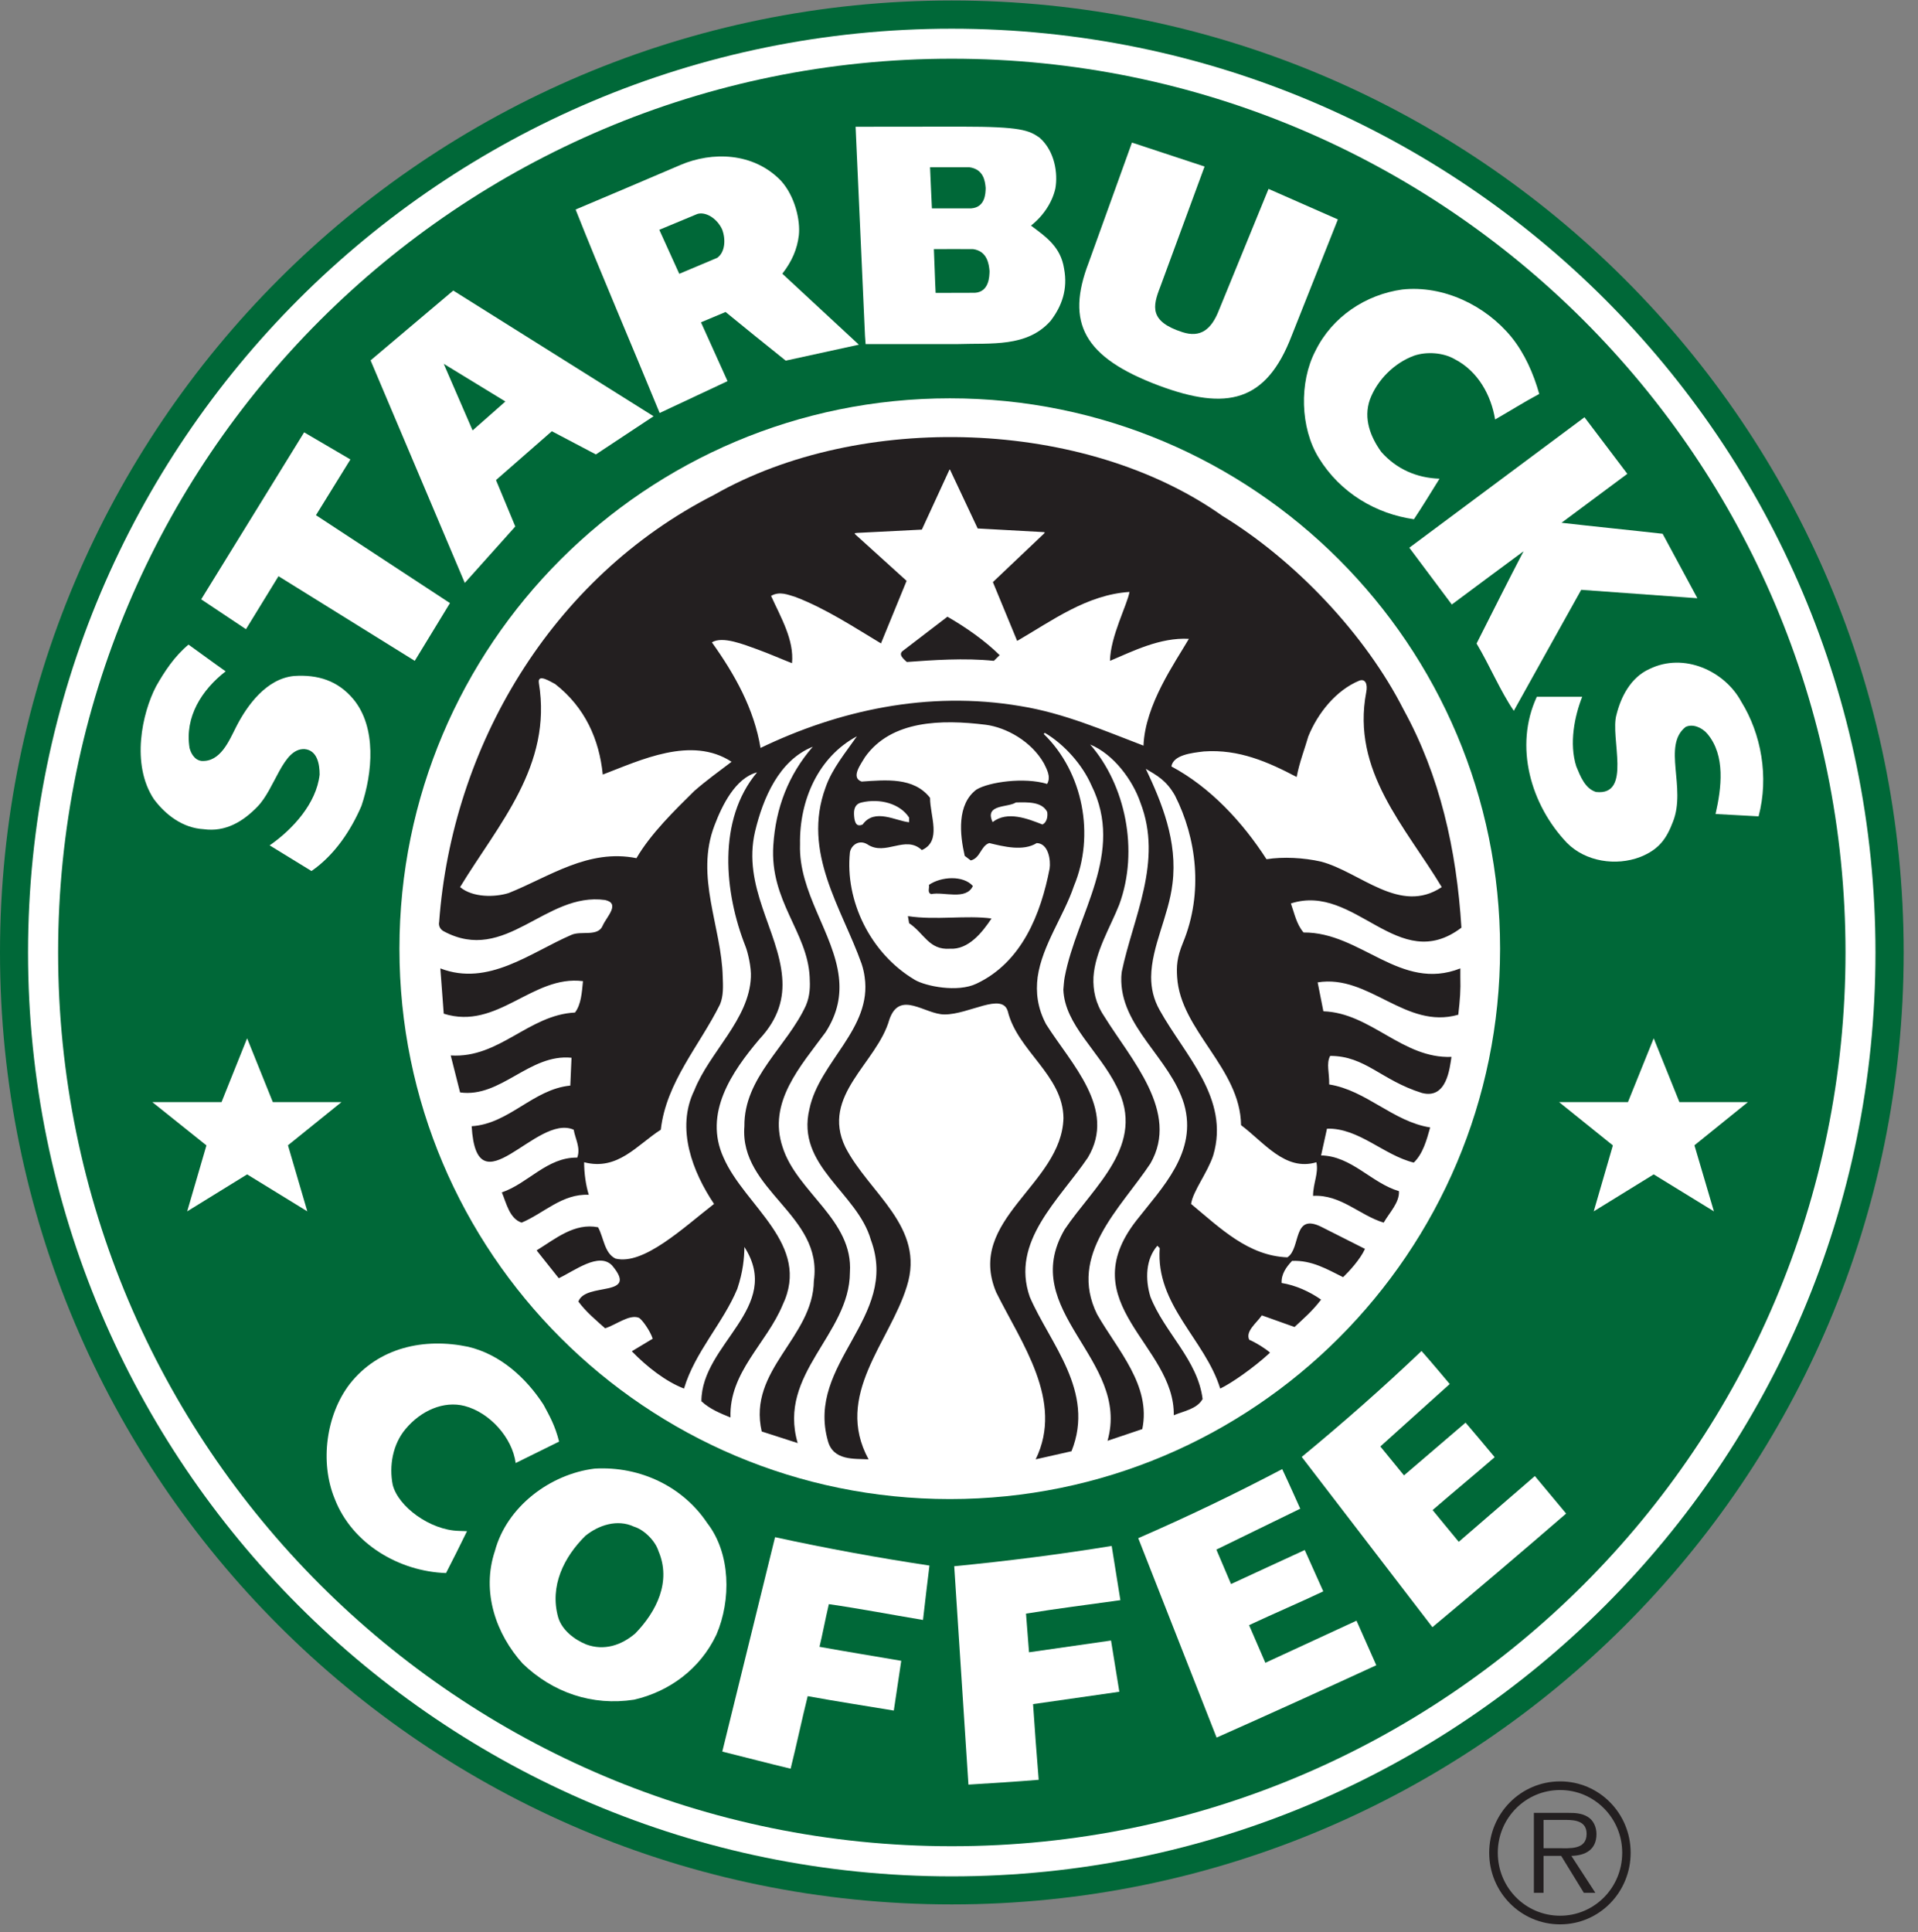 <?xml version="1.0" encoding="UTF-8" standalone="no"?>
<!-- Created with Inkscape (http://www.inkscape.org/) -->

<svg
   xmlns:dc="http://purl.org/dc/elements/1.1/"
   xmlns:cc="http://creativecommons.org/ns#"
   xmlns:rdf="http://www.w3.org/1999/02/22-rdf-syntax-ns#"
   xmlns:svg="http://www.w3.org/2000/svg"
   xmlns="http://www.w3.org/2000/svg"
   xmlns:sodipodi="http://sodipodi.sourceforge.net/DTD/sodipodi-0.dtd"
   xmlns:inkscape="http://www.inkscape.org/namespaces/inkscape"
   version="1.1"
   id="svg4213"
   xml:space="preserve"
   width="182.667"
   height="184"
   viewBox="0 0 182.667 184"
   sodipodi:docname="starbuckscoffeer_andre_objetos3.svg"
   inkscape:version="0.92.4 (5da689c313, 2019-01-14)"><rect x="0" y="0" width="182.667" height="184" fill="#808080" stroke="none"/><defs
     id="defs4217" /><sodipodi:namedview
     pagecolor="#ffffff"
     bordercolor="#666666"
     borderopacity="1"
     objecttolerance="10"
     gridtolerance="10"
     guidetolerance="10"
     inkscape:pageopacity="0"
     inkscape:pageshadow="2"
     inkscape:window-width="1920"
     inkscape:window-height="1051"
     id="namedview4215"
     showgrid="false"
     inkscape:zoom="3.6277652"
     inkscape:cx="45.799182"
     inkscape:cy="78.655112"
     inkscape:window-x="0"
     inkscape:window-y="0"
     inkscape:window-maximized="1"
     inkscape:current-layer="g4221" /><g
     id="g4221"
     inkscape:groupmode="layer"
     inkscape:label="starbucks_coffee_logo"
     transform="matrix(1.333,0,0,-1.333,0,184)"
     style="display:inline"><g
       id="registro"
       inkscape:label="registro"
       style="display:inline"><path
         d="m 111.34,6 c 0.789,0 2.019,-0.137 2.019,1.027 0,0.879 -0.769,0.993 -1.464,0.993 h -1.614 V 6 Z m 2.644,-3.188 h -0.824 l -1.617,2.637 h -1.262 V 2.812 h -0.691 v 5.711 h 2.461 c 0.476,0 0.957,-0.019 1.383,-0.281 0.418,-0.246 0.628,-0.742 0.628,-1.23 0,-1.121 -0.785,-1.532 -1.792,-1.563 z m 1.918,2.864 c 0,2.476 -1.992,4.48 -4.437,4.48 -2.461,0 -4.453,-2.004 -4.453,-4.48 0,-2.504 1.992,-4.5 4.453,-4.5 2.445,0 4.437,1.996 4.437,4.5 m -9.504,0 c 0,2.812 2.266,5.097 5.067,5.097 2.797,0 5.039,-2.285 5.039,-5.097 0,-2.832 -2.242,-5.117 -5.039,-5.117 -2.801,0 -5.067,2.285 -5.067,5.117"
         style="display:inline;fill:#231f20;fill-opacity:1;fill-rule:nonzero;stroke:none;stroke-width:0.1"
         id="path4225"
         inkscape:connector-curvature="0" /></g><g
       id="linhas_externas"
       inkscape:label="linhas_externas"
       style="display:inline"><path
         d="M 0,69.988 C 0,107.543 30.445,138 68,138 105.559,138 136.012,107.543 136.012,69.988 136.012,32.434 105.559,1.984 68,1.984 30.445,1.984 0,32.434 0,69.988"
         style="display:inline;fill:#006838;fill-opacity:1;fill-rule:nonzero;stroke:none;stroke-width:0.1"
         id="path4227"
         inkscape:connector-curvature="0" /><path
         d="m 2.004,69.988 c 0,36.446 29.551,65.996 65.996,65.996 36.453,0 65.996,-29.55 65.996,-65.996 C 133.996,33.547 104.453,3.988 68,3.988 31.555,3.988 2.004,33.547 2.004,69.988"
         style="display:inline;fill:#ffffff;fill-opacity:1;fill-rule:nonzero;stroke:none;stroke-width:0.1"
         id="path4229"
         inkscape:connector-curvature="0" /></g><g
       id="circulo_verde"
       inkscape:label="circulo_verde"
       style="display:inline"><path
         d="M 4.152,69.988 C 4.152,105.258 32.738,133.84 68,133.84 c 35.27,0 63.855,-28.582 63.855,-63.852 C 131.855,34.73 103.27,6.141 68,6.141 32.738,6.141 4.152,34.73 4.152,69.988"
         style="display:inline;fill:#006838;fill-opacity:1;fill-rule:nonzero;stroke:none;stroke-width:0.1"
         id="path4235"
         inkscape:connector-curvature="0" /></g><g
       id="texto_branco"
       inkscape:label="texto_branco"
       style="display:inline"><path
         d="m 49.816,122.746 c -0.918,-0.387 -1.918,-0.801 -2.711,-1.129 0.461,-1.023 0.84,-1.851 1.426,-3.144 l 2.707,1.14 c 0.586,0.403 0.621,1.356 0.352,2.043 -0.383,0.813 -1.203,1.274 -1.774,1.09 m -2.687,-14.215 c -1.918,4.68 -4.27,10.153 -6.004,14.535 2.18,0.918 5.074,2.149 7.5,3.188 2.238,0.953 5.199,0.918 7.176,-1.137 0.996,-1.101 1.394,-2.828 1.273,-3.902 -0.117,-0.961 -0.476,-1.828 -1.179,-2.735 1.582,-1.464 3.679,-3.418 5.468,-5.07 l -5.226,-1.14 c -1.77,1.425 -2.731,2.187 -4.297,3.476 -0.613,-0.262 -1.125,-0.476 -1.758,-0.738 l 1.898,-4.203 -4.851,-2.274"
         style="fill:#ffffff;fill-opacity:1;fill-rule:nonzero;stroke:none;stroke-width:0.1"
         id="path4237"
         inkscape:connector-curvature="0" /><path
         d="m 107.984,113.957 c 0.938,-1.16 1.578,-2.602 1.989,-4.066 -1.157,-0.621 -2.047,-1.192 -3.153,-1.825 -0.277,1.715 -1.215,3.454 -2.894,4.313 -0.809,0.469 -2,0.555 -2.906,0.242 -1.407,-0.519 -2.625,-1.73 -3.149,-3.144 -0.473,-1.356 0.055,-2.676 0.82,-3.731 1.082,-1.223 2.524,-1.855 4.157,-1.91 -0.746,-1.203 -1.219,-1.977 -1.828,-2.895 -2.708,0.383 -5.258,1.875 -6.801,4.387 -1.321,2.133 -1.407,5.395 -0.242,7.629 1.207,2.461 3.609,4.035 6.211,4.395 2.929,0.316 5.941,-1.129 7.796,-3.395"
         style="fill:#ffffff;fill-opacity:1;fill-rule:nonzero;stroke:none;stroke-width:0.1"
         id="path4239"
         inkscape:connector-curvature="0" /><path
         d="m 116.266,104.184 c -1.442,-1.075 -3.258,-2.43 -4.7,-3.496 2.227,-0.258 4.907,-0.524 7.223,-0.786 0.844,-1.57 1.547,-2.871 2.484,-4.605 l -8.3,0.601 c -1.649,-2.968 -3.25,-5.812 -4.817,-8.644 -0.968,1.414 -1.718,3.234 -2.66,4.808 1.063,2.102 2.293,4.559 3.356,6.59 -1.676,-1.238 -3.379,-2.5 -5.125,-3.804 l -3.036,4.058 c 4.106,3.059 12.516,9.321 12.516,9.321 l 3.059,-4.043"
         style="fill:#ffffff;fill-opacity:1;fill-rule:nonzero;stroke:none;stroke-width:0.1"
         id="path4241"
         inkscape:connector-curvature="0" /><path
         d="M 16.121,90.074 C 14.41,88.746 13.188,86.816 13.543,84.602 c 0.082,-0.332 0.328,-0.864 0.855,-0.93 1.348,-0.082 1.965,1.43 2.469,2.426 0.801,1.578 2.188,3.457 4.141,3.644 1.699,0.113 3.125,-0.328 4.234,-1.652 1.68,-2.02 1.375,-5.281 0.582,-7.629 -0.75,-1.742 -1.914,-3.512 -3.57,-4.652 l -2.988,1.832 c 1.632,1.132 3.343,2.988 3.57,5.058 0,0.739 -0.164,1.742 -1.082,1.821 -1.555,0.066 -2.094,-2.848 -3.387,-4.141 -1.004,-1.027 -2.246,-1.801 -3.82,-1.582 -1.469,0.082 -2.707,1.004 -3.563,2.16 -1.632,2.481 -0.832,6.129 0.164,8.039 0.61,1.078 1.325,2.16 2.321,2.988 0.836,-0.597 1.75,-1.277 2.652,-1.91"
         style="fill:#ffffff;fill-opacity:1;fill-rule:nonzero;stroke:none;stroke-width:0.1"
         id="path4243"
         inkscape:connector-curvature="0" /><path
         d="m 124.398,87.922 c 1.442,-2.32 1.993,-5.395 1.247,-8.207 l -3.075,0.168 c 0.422,1.851 0.723,4.168 -0.578,5.719 -0.387,0.468 -1.07,0.746 -1.566,0.496 -1.672,-1.34 0.07,-4.332 -0.899,-6.77 -0.449,-1.176 -0.965,-1.969 -2.343,-2.519 -1.739,-0.661 -3.895,-0.329 -5.215,0.996 -2.602,2.715 -3.813,6.914 -2.168,10.453 h 3.242 c -0.547,-1.387 -0.945,-3.344 -0.422,-4.977 0.285,-0.687 0.621,-1.582 1.406,-1.824 2.606,-0.293 0.989,3.891 1.465,5.523 0.309,1.243 1,2.653 2.356,3.262 2.488,1.215 5.39,-0.168 6.55,-2.32"
         style="fill:#ffffff;fill-opacity:1;fill-rule:nonzero;stroke:none;stroke-width:0.1"
         id="path4245"
         inkscape:connector-curvature="0" /><path
         d="m 38.832,37.684 c 0.422,-0.789 0.828,-1.485 1.113,-2.637 -0.925,-0.457 -2.09,-1.035 -3.101,-1.531 -0.242,1.816 -1.856,3.609 -3.653,4.078 -1.488,0.383 -3.117,-0.328 -4.218,-1.653 -0.914,-1.086 -1.184,-2.632 -0.914,-3.984 0.398,-1.57 2.683,-3.238 4.722,-3.289 l 0.586,-0.02 c -0.601,-1.218 -0.972,-1.976 -1.5,-2.992 -3.328,0.11 -6.711,2.074 -7.957,5.313 -1.074,2.617 -0.601,6.015 1.082,8.199 2.047,2.602 5.305,3.316 8.461,2.652 2.262,-0.535 4.113,-2.183 5.379,-4.136"
         style="fill:#ffffff;fill-opacity:1;fill-rule:nonzero;stroke:none;stroke-width:0.1"
         id="path4247"
         inkscape:connector-curvature="0" /><path
         d="m 45.301,28.969 c -1.188,0.558 -2.531,0.117 -3.481,-0.657 -1.539,-1.523 -2.558,-3.589 -1.945,-5.804 0.258,-0.903 1.137,-1.598 2.012,-1.953 1.277,-0.469 2.511,-0.059 3.5,0.785 1.511,1.558 2.597,3.703 1.656,5.89 -0.223,0.723 -1.023,1.524 -1.742,1.739 m 5.226,0.261 c 1.688,-2.168 1.715,-5.511 0.664,-7.964 -1.179,-2.504 -3.429,-4.094 -5.89,-4.657 -2.981,-0.461 -5.805,0.504 -7.957,2.579 -1.903,2.105 -2.961,5.117 -1.985,8.042 0.852,3.176 3.95,5.497 7.125,5.887 3.293,0.192 6.332,-1.32 8.043,-3.887"
         style="fill:#ffffff;fill-opacity:1;fill-rule:nonzero;stroke:none;stroke-width:0.1"
         id="path4249"
         inkscape:connector-curvature="0" /><path
         d="m 80.047,23.719 c -2.324,-0.328 -4.531,-0.598 -6.742,-0.961 0.082,-1.035 0.152,-1.895 0.215,-2.762 2.074,0.293 3.929,0.559 5.859,0.84 l 0.594,-3.66 c -1.922,-0.278 -4.192,-0.602 -6.164,-0.883 0.105,-1.598 0.257,-3.641 0.402,-5.406 -1.656,-0.141 -3.332,-0.235 -5.02,-0.344 l -1.015,15.602 c 3.738,0.359 7.672,0.863 11.25,1.449 0.187,-1.172 0.379,-2.364 0.621,-3.875"
         style="fill:#ffffff;fill-opacity:1;fill-rule:nonzero;stroke:none;stroke-width:0.1"
         id="path4251"
         inkscape:connector-curvature="0" /><path
         d="m 92.898,30.254 -5.992,-2.922 1.047,-2.461 c 1.836,0.859 3.402,1.563 5.266,2.43 0.402,-0.895 0.863,-1.93 1.324,-2.953 -1.715,-0.813 -3.52,-1.578 -5.301,-2.414 0.356,-0.825 0.598,-1.379 1.164,-2.688 l 6.512,3.008 1.414,-3.184 C 94.574,17.34 90.473,15.477 86.922,13.902 l -5.598,14.246 c 3.551,1.547 6.899,3.153 10.285,4.934 0.414,-0.867 1.289,-2.828 1.289,-2.828"
         style="fill:#ffffff;fill-opacity:1;fill-rule:nonzero;stroke:none;stroke-width:0.1"
         id="path4253"
         inkscape:connector-curvature="0" /><path
         d="m 65.945,22.305 c -2.312,0.386 -4.5,0.808 -6.726,1.129 -0.254,-1.071 -0.469,-2.239 -0.668,-3.047 2.043,-0.367 3.703,-0.633 5.84,-1 L 63.859,15.832 c -1.988,0.332 -4.086,0.652 -6.152,1.031 -0.398,-1.593 -0.785,-3.437 -1.219,-5.183 -1.59,0.379 -3.164,0.797 -4.883,1.222 l 3.77,15.317 c 3.672,-0.801 7.449,-1.489 11.031,-2.028 -0.144,-1.171 -0.304,-2.507 -0.461,-3.886"
         style="fill:#ffffff;fill-opacity:1;fill-rule:nonzero;stroke:none;stroke-width:0.1"
         id="path4255"
         inkscape:connector-curvature="0" /><path
         d="m 21.73,107.148 3.305,-1.937 -2.461,-3.981 9.574,-6.281 -2.515,-4.125 -9.735,6.047 -2.324,-3.785 -3.199,2.133 7.355,11.929"
         style="fill:#ffffff;fill-opacity:1;fill-rule:nonzero;stroke:none;stroke-width:0.1"
         id="path4257"
         inkscape:connector-curvature="0" /><path
         d="m 26.477,112.289 5.906,4.988 14.312,-8.98 -4.121,-2.727 -3.148,1.657 -3.988,-3.489 1.378,-3.316 -3.609,-4.031 z m 5.226,-0.246 2.063,-4.758 2.343,2.067 z"
         style="fill:#ffffff;fill-opacity:1;fill-rule:nonzero;stroke:none;stroke-width:0.1"
         id="path4259"
         inkscape:connector-curvature="0" /><path
         d="m 69.523,120.238 c -0.609,0.008 -2.132,0 -2.8,0 0.047,-0.949 0.074,-2.222 0.125,-3.129 0.773,0 2.027,0.008 2.812,0.008 1.012,0.071 1.031,1.172 1.039,1.555 -0.043,0.488 -0.16,1.426 -1.176,1.566 m -0.265,5.848 c -0.617,0.004 -2.141,0 -2.809,0 0.047,-0.938 0.082,-2.031 0.133,-2.938 0.762,0 2.023,0 2.801,0 1.019,0.071 1.031,1.09 1.039,1.461 -0.043,0.493 -0.152,1.34 -1.164,1.477 m 5.027,2.105 c 1.082,-0.964 1.309,-2.546 1.117,-3.625 -0.222,-0.988 -0.863,-1.961 -1.742,-2.648 1.078,-0.809 2.121,-1.516 2.363,-3.066 0.282,-1.489 -0.16,-2.692 -0.957,-3.735 -1.679,-1.906 -4.242,-1.582 -6.668,-1.664 h -6.554 l -0.043,0.59 -0.672,14.937 c 3.437,0 4.406,0.008 7.57,0.008 4.242,0 4.821,-0.258 5.586,-0.797"
         style="fill:#ffffff;fill-opacity:1;fill-rule:nonzero;stroke:none;stroke-width:0.1"
         id="path4261"
         inkscape:connector-curvature="0" /><path
         d="m 116.312,59.301 h -4.921 l 3.843,-3.094 -1.367,-4.711 4.285,2.641 4.301,-2.641 -1.391,4.719 3.821,3.086 h -4.895 l -1.836,4.558 -1.84,-4.558"
         style="fill:#ffffff;fill-opacity:1;fill-rule:nonzero;stroke:none;stroke-width:0.1"
         id="path4263"
         inkscape:connector-curvature="0" /><path
         d="m 15.828,59.301 h -4.945 l 3.867,-3.094 -1.375,-4.711 4.281,2.641 4.301,-2.641 -1.383,4.719 3.824,3.086 h -4.906 l -1.836,4.558 -1.828,-4.558"
         style="fill:#ffffff;fill-opacity:1;fill-rule:nonzero;stroke:none;stroke-width:0.1"
         id="path4265"
         inkscape:connector-curvature="0" /><path
         d="m 103.578,39.16 -4.957,-4.461 1.688,-2.066 c 1.539,1.316 2.839,2.426 4.402,3.769 0.637,-0.742 1.355,-1.601 2.078,-2.468 -1.434,-1.246 -2.945,-2.489 -4.434,-3.778 0.567,-0.687 0.954,-1.172 1.868,-2.269 l 5.437,4.699 2.235,-2.68 c -3.137,-2.715 -6.563,-5.625 -9.555,-8.117 l -9.336,12.164 c 3,2.477 5.785,4.926 8.558,7.567 0.637,-0.711 2.016,-2.36 2.016,-2.36"
         style="fill:#ffffff;fill-opacity:1;fill-rule:nonzero;stroke:none;stroke-width:0.1"
         id="path4267"
         inkscape:connector-curvature="0" /><path
         d="m 82.898,117.543 c -0.558,-1.414 -0.777,-2.477 1.582,-3.238 1.286,-0.414 2.071,0.175 2.618,1.593 l 3.535,8.641 4.953,-2.18 -3.309,-8.332 c -1.82,-4.73 -4.632,-5.343 -9.468,-3.543 -5.395,2.024 -6.676,4.493 -5.028,8.782 l 3.094,8.582 5.187,-1.711 -3.164,-8.594"
         style="fill:#ffffff;fill-opacity:1;fill-rule:nonzero;stroke:none;stroke-width:0.1"
         id="path4269"
         inkscape:connector-curvature="0" /></g><g
       id="imagem_central"
       inkscape:label="imagem_central"
       style="display:inline"><path
         d="m 28.539,70.258 c 0,21.722 17.602,39.32 39.328,39.32 21.703,0 39.309,-17.598 39.309,-39.32 0,-21.715 -17.606,-39.317 -39.309,-39.317 -21.726,0 -39.328,17.602 -39.328,39.317"
         style="display:inline;fill:#ffffff;fill-opacity:1;fill-rule:nonzero;stroke:none;stroke-width:0.1"
         id="path4271"
         inkscape:connector-curvature="0" /><path
         d="m 64.543,91.566 c -0.422,-0.277 0.023,-0.613 0.246,-0.824 1.797,0.133 4.137,0.301 6.219,0.082 l 0.414,0.406 c -1.047,1.036 -2.43,2 -3.731,2.747 z m 1.828,-16.746 c 0.047,-0.226 -0.141,-0.547 0.16,-0.66 0.879,0.192 2.489,-0.472 2.977,0.578 -0.676,0.774 -2.262,0.688 -3.137,0.082 z m 17.32,8.461 c 0.141,0.824 1.442,0.965 2.321,1.071 2.511,0.179 4.621,-0.77 6.629,-1.825 0.207,1.075 0.554,1.934 0.836,2.907 0.664,1.632 1.964,3.289 3.652,3.98 0.426,0.145 0.598,-0.258 0.484,-0.828 -1.074,-5.637 2.801,-9.613 5.395,-13.926 -2.985,-1.996 -5.805,1.07 -8.621,1.82 -1.239,0.282 -2.707,0.36 -3.899,0.172 -1.711,2.653 -4.008,5.137 -6.797,6.629 z m -1.992,1.485 c -2.793,1.062 -5.66,2.32 -8.785,2.824 -6.66,1.133 -13.07,-0.336 -18.578,-2.988 -0.461,2.789 -1.82,5.226 -3.473,7.543 0.762,0.472 2.293,-0.161 3.227,-0.493 0.969,-0.355 1.664,-0.672 2.496,-0.996 0.164,1.66 -0.809,3.289 -1.496,4.809 0.617,0.355 1.211,0.078 1.742,-0.078 2.18,-0.836 4.137,-2.133 6.125,-3.325 l -0.008,0.024 1.824,4.453 -3.39,3.07 c -0.383,0.344 -0.414,0.336 -0.125,0.356 0.441,0.023 4.605,0.234 4.605,0.234 0,0 1.953,4.231 1.969,4.274 0.016,0.047 0.047,0 0.047,0 l 1.973,-4.192 c 0,0 4.601,-0.258 4.73,-0.261 0.125,-0.008 0,-0.114 0,-0.114 l -3.644,-3.457 1.734,-4.199 -0.008,-0.008 c 2.516,1.457 4.988,3.309 8.035,3.504 -0.16,-0.914 -1.367,-3.184 -1.394,-4.922 1.59,0.668 3.578,1.688 5.636,1.571 -0.984,-1.692 -3.129,-4.696 -3.242,-7.629 z m -7.219,-5.633 c -1.042,0.406 -2.5,0.996 -3.562,0.172 -0.602,1.297 1.086,1.019 1.664,1.402 0.856,0.023 1.859,0.055 2.234,-0.668 0.036,-0.164 0.059,-0.711 -0.336,-0.906 z m 0.114,4.351 c 0.152,-0.339 0.531,-0.925 0.222,-1.453 -1.628,0.496 -4.152,0.141 -5.05,-0.402 -1.414,-1.055 -1.192,-3.215 -0.84,-4.738 l 0.429,-0.325 c 0.692,0.161 0.711,1.039 1.325,1.239 1.019,-0.246 2.425,-0.606 3.39,0 0.856,-0.024 1.008,-1.258 0.922,-1.821 -0.621,-3.211 -1.965,-6.687 -5.226,-8.222 -1.36,-0.653 -3.637,-0.176 -4.395,0.265 -3.215,1.903 -5.004,5.688 -4.648,9.11 0.078,0.496 0.632,0.945 1.242,0.582 1.301,-0.879 2.715,0.695 3.898,-0.414 1.442,0.644 0.586,2.41 0.586,3.734 -1.164,1.488 -3.152,1.277 -4.89,1.16 -0.817,0.289 -0.02,1.285 0.242,1.75 1.875,2.641 5.472,2.699 8.621,2.309 1.457,-0.188 3.266,-1.168 4.172,-2.774 z M 61.559,80.707 c 1.296,0.309 2.75,-0.078 3.394,-1.082 v -0.332 c -0.941,0.086 -2.465,1.031 -3.32,-0.16 -0.547,-0.254 -0.598,0.359 -0.617,0.742 -0.016,0.488 0.175,0.754 0.543,0.832 z m -11.95,0.824 c -1.402,-1.383 -3.125,-3.062 -4.136,-4.804 -3.453,0.687 -6.223,-1.329 -9.125,-2.489 -0.989,-0.312 -2.567,-0.336 -3.477,0.422 2.734,4.5 6.602,8.656 5.629,14.582 -0.109,0.715 0.832,0.09 1.164,-0.074 2.133,-1.664 3.152,-3.957 3.402,-6.469 2.676,1.02 6.329,2.793 9.204,0.914 -0.887,-0.672 -1.801,-1.332 -2.661,-2.082 z M 104.336,68.852 c -4.285,-1.688 -7.098,2.601 -11.203,2.566 -0.516,0.613 -0.645,1.355 -0.903,2.074 4.61,1.492 7.653,-5.16 12.184,-1.73 -0.348,5.597 -1.547,10.875 -4.133,15.578 -2.719,5.355 -7.719,10.644 -12.945,13.84 -9.832,6.972 -25.863,7.468 -36.32,1.5 C 39.332,96.73 32.289,84.656 31.375,72.164 c 0,0 -0.113,-0.414 0.328,-0.66 4.438,-2.383 7.246,2.828 11.531,2.234 1.106,-0.25 0.118,-1.183 -0.168,-1.82 -0.336,-0.832 -1.539,-0.359 -2.234,-0.668 -2.93,-1.262 -5.941,-3.719 -9.371,-2.398 0,0 0.023,-0.25 0.047,-0.618 0.07,-0.949 0.195,-2.617 0.195,-2.617 3.844,-1.215 6.332,2.789 9.949,2.324 -0.078,-0.808 -0.132,-1.668 -0.57,-2.242 -3.324,-0.164 -5.402,-3.285 -8.879,-3.066 l 0.668,-2.641 c 2.922,-0.406 4.949,2.778 7.961,2.477 l -0.086,-1.989 c -2.652,-0.253 -4.367,-2.738 -7.047,-2.902 0.36,-6.137 4.613,0.938 7.289,-0.25 C 41.102,56.668 41.5,56.027 41.242,55.336 39.09,55.371 37.727,53.484 35.855,52.852 c 0.325,-0.774 0.551,-1.879 1.415,-2.161 1.593,0.668 2.894,2.075 4.796,1.989 -0.222,0.718 -0.332,1.582 -0.332,2.324 2.407,-0.629 3.786,1.246 5.477,2.324 0.387,3.399 2.762,5.996 4.227,8.945 0.261,0.61 0.222,1.332 0.199,1.961 -0.082,3.602 -2,7.176 -0.586,10.84 0.539,1.422 1.488,3.375 3.039,3.785 -2.852,-3.402 -2.344,-8.593 -0.828,-12.429 0.172,-0.426 0.422,-1.508 0.386,-2.196 -0.121,-3.031 -2.953,-5.347 -4.039,-8.089 -1.343,-2.739 -0.105,-5.864 1.407,-8.118 -2.176,-1.687 -5.036,-4.402 -7.039,-3.906 -0.801,0.391 -0.836,1.496 -1.247,2.238 -1.687,0.332 -3.042,-0.82 -4.39,-1.652 l 1.582,-1.988 c 1.16,0.547 2.867,1.883 3.808,0.914 1.965,-2.324 -1.91,-1.168 -2.406,-2.582 0.551,-0.742 1.219,-1.293 1.91,-1.91 0.797,0.257 1.727,1.011 2.399,0.757 0.219,-0.089 0.828,-0.945 1,-1.5 L 45.141,41.5 c 1.074,-1.109 2.433,-2.168 3.73,-2.664 0.77,2.602 2.805,4.699 3.809,7.129 0.414,1.246 0.492,2.187 0.504,2.988 2.785,-4.336 -3.071,-6.918 -3.071,-11.023 0.602,-0.563 1.348,-0.86 2.078,-1.16 -0.109,3.234 2.59,5.3 3.723,8.035 2.074,4.336 -2.703,7.047 -4.219,10.531 -1.441,3.156 0.575,6.113 2.567,8.465 1.386,1.484 1.75,2.961 1.621,4.433 -0.274,3.325 -2.852,6.465 -1.938,10.395 0.575,2.402 1.715,5.09 4.125,6.059 -1.746,-2.02 -2.648,-4.364 -2.82,-7.047 -0.258,-3.989 2.441,-6.176 2.598,-9.407 0.035,-0.648 0.035,-1.32 -0.27,-2.035 -1.348,-2.937 -4.43,-5.14 -4.394,-8.621 -0.36,-4.598 5.628,-6.332 4.964,-11.035 -0.05,-4.086 -4.742,-6.352 -3.726,-10.773 l 2.57,-0.829 c -1.453,4.973 3.707,7.735 3.731,12.188 0.254,3.758 -3.789,5.723 -4.809,8.957 -1.074,3.203 1.277,5.769 3.074,8.211 0.883,1.371 1.094,2.664 0.946,3.937 -0.36,3.129 -2.895,6.063 -2.774,9.485 -0.058,3.16 1.32,6.25 4.063,7.715 -0.828,-1.188 -1.774,-2.321 -2.235,-3.645 -1.718,-4.652 1.157,-8.625 2.571,-12.609 0.109,-0.328 0.179,-0.645 0.218,-0.946 0.539,-3.691 -3.238,-6.05 -3.945,-9.422 -0.984,-4.082 3.426,-5.96 4.391,-9.363 2.062,-5.551 -4.645,-8.793 -3.075,-14.344 0.379,-1.437 1.887,-1.269 2.907,-1.324 -2.496,4.59 1.515,8.371 2.734,12.352 1.356,4.258 -2.707,6.66 -4.394,9.953 -1.774,3.703 2.269,5.996 3.148,9.117 0.742,2.133 2.531,0.359 3.941,0.359 1.754,0 4.114,1.602 4.52,0.227 0.691,-2.832 3.949,-4.566 3.976,-7.629 -0.117,-4.754 -6.988,-7.238 -4.808,-12.441 1.793,-3.621 4.867,-7.762 2.824,-11.938 l 2.559,0.578 c 1.718,4.282 -1.559,7.711 -2.981,11.028 -1.379,3.953 2.086,6.906 4.149,9.949 2.082,3.476 -1.192,6.691 -2.985,9.531 -0.621,1.172 -0.742,2.293 -0.601,3.367 0.324,2.278 1.879,4.379 2.59,6.504 1.515,3.621 0.668,8.121 -2.157,10.864 l 0.082,0.078 c 1.41,-0.832 2.688,-2.293 3.321,-3.735 2.425,-4.867 -1.047,-9.172 -1.903,-13.711 -0.047,-0.222 -0.082,-0.722 -0.097,-0.898 0.097,-2.527 2.55,-4.379 3.816,-6.941 2.133,-4.145 -1.629,-7.079 -3.727,-10.196 -3.398,-5.836 4.727,-9.261 3.067,-15.094 l 2.484,0.836 c 0.645,3.129 -1.765,5.637 -3.23,8.204 -2.09,4.253 1.664,7.539 3.812,10.773 2.117,3.68 -1.406,7.441 -3.312,10.527 -0.606,0.899 -0.801,1.84 -0.758,2.789 0.113,1.813 1.207,3.567 1.84,5.172 1.43,3.879 0.433,8.574 -2.078,11.442 1.679,-0.688 3.047,-2.559 3.586,-4.137 1.64,-4.223 -0.524,-8.223 -1.325,-12.09 -0.011,-0.117 -0.035,-0.297 -0.035,-0.383 -0.117,-3.55 3.496,-5.769 4.489,-9.09 0.972,-3.421 -1.563,-5.941 -3.395,-8.285 -4.687,-5.984 2.738,-8.906 2.656,-13.933 0.715,0.304 1.653,0.437 2.059,1.16 -0.348,2.797 -2.727,4.754 -3.727,7.297 -0.39,1.277 -0.332,2.711 0.496,3.652 l 0.168,-0.168 c -0.304,-4.066 3.239,-6.527 4.321,-10.035 0.765,0.359 2.371,1.465 3.562,2.566 -0.336,0.297 -0.969,0.696 -1.488,0.922 -0.289,0.606 0.519,1.188 0.902,1.742 l 2.332,-0.832 c 0.68,0.633 1.266,1.129 1.899,1.957 -0.828,0.579 -1.825,1.028 -2.821,1.188 -0.027,0.641 0.332,1.141 0.746,1.578 1.407,0.063 2.52,-0.605 3.649,-1.164 0.434,0.418 1.23,1.281 1.562,2.023 l -3.058,1.543 c -2.145,1.11 -1.492,-1.515 -2.488,-2.148 -2.786,0.109 -4.774,2.066 -6.879,3.816 0.14,0.934 1.16,2.196 1.582,3.465 1.207,4.074 -2.024,7.141 -3.821,10.371 -0.449,0.793 -0.613,1.582 -0.613,2.371 0.02,2.196 1.258,4.379 1.524,6.68 0.378,3.008 -0.766,5.793 -1.907,8.199 0.785,-0.476 1.449,-0.797 2.082,-1.906 1.547,-3.043 2.047,-6.961 0.571,-10.527 -0.442,-1.082 -0.461,-1.688 -0.414,-2.446 0.234,-3.816 4.519,-6.504 4.566,-10.578 1.656,-1.238 3.152,-3.316 5.383,-2.652 0.168,-0.797 -0.227,-1.457 -0.239,-2.399 1.985,0.106 3.317,-1.386 5.047,-1.914 0.414,0.723 1.141,1.442 1.09,2.25 -1.965,0.579 -3.379,2.508 -5.562,2.551 l 0.422,1.914 c 2.285,0.055 4.046,-1.898 6.199,-2.426 0.66,0.641 0.918,1.602 1.172,2.512 -2.645,0.414 -4.567,2.653 -7.215,3.07 0.023,0.836 -0.227,1.485 0.07,2.04 2.52,0 3.629,-1.731 6.547,-2.645 1.805,-0.484 1.996,1.816 2.121,2.574 -3.504,-0.136 -5.754,3.145 -9.152,3.258 l -0.41,2.066 c 3.679,0.598 6.265,-3.39 10.047,-2.312 0.128,1.109 0.175,1.75 0.148,2.691 0.008,0.153 -0.008,0.407 0,0.618 z m -39.469,3.734 0.086,-0.504 c 1.078,-0.719 1.418,-1.93 2.914,-1.824 1.321,-0.082 2.309,1.16 2.973,2.16 -1.797,0.246 -3.973,-0.137 -5.973,0.168"
         style="display:inline;fill:#231f20;fill-opacity:1;fill-rule:nonzero;stroke:none;stroke-width:0.1"
         id="path4273"
         inkscape:connector-curvature="0" /></g></g></svg>